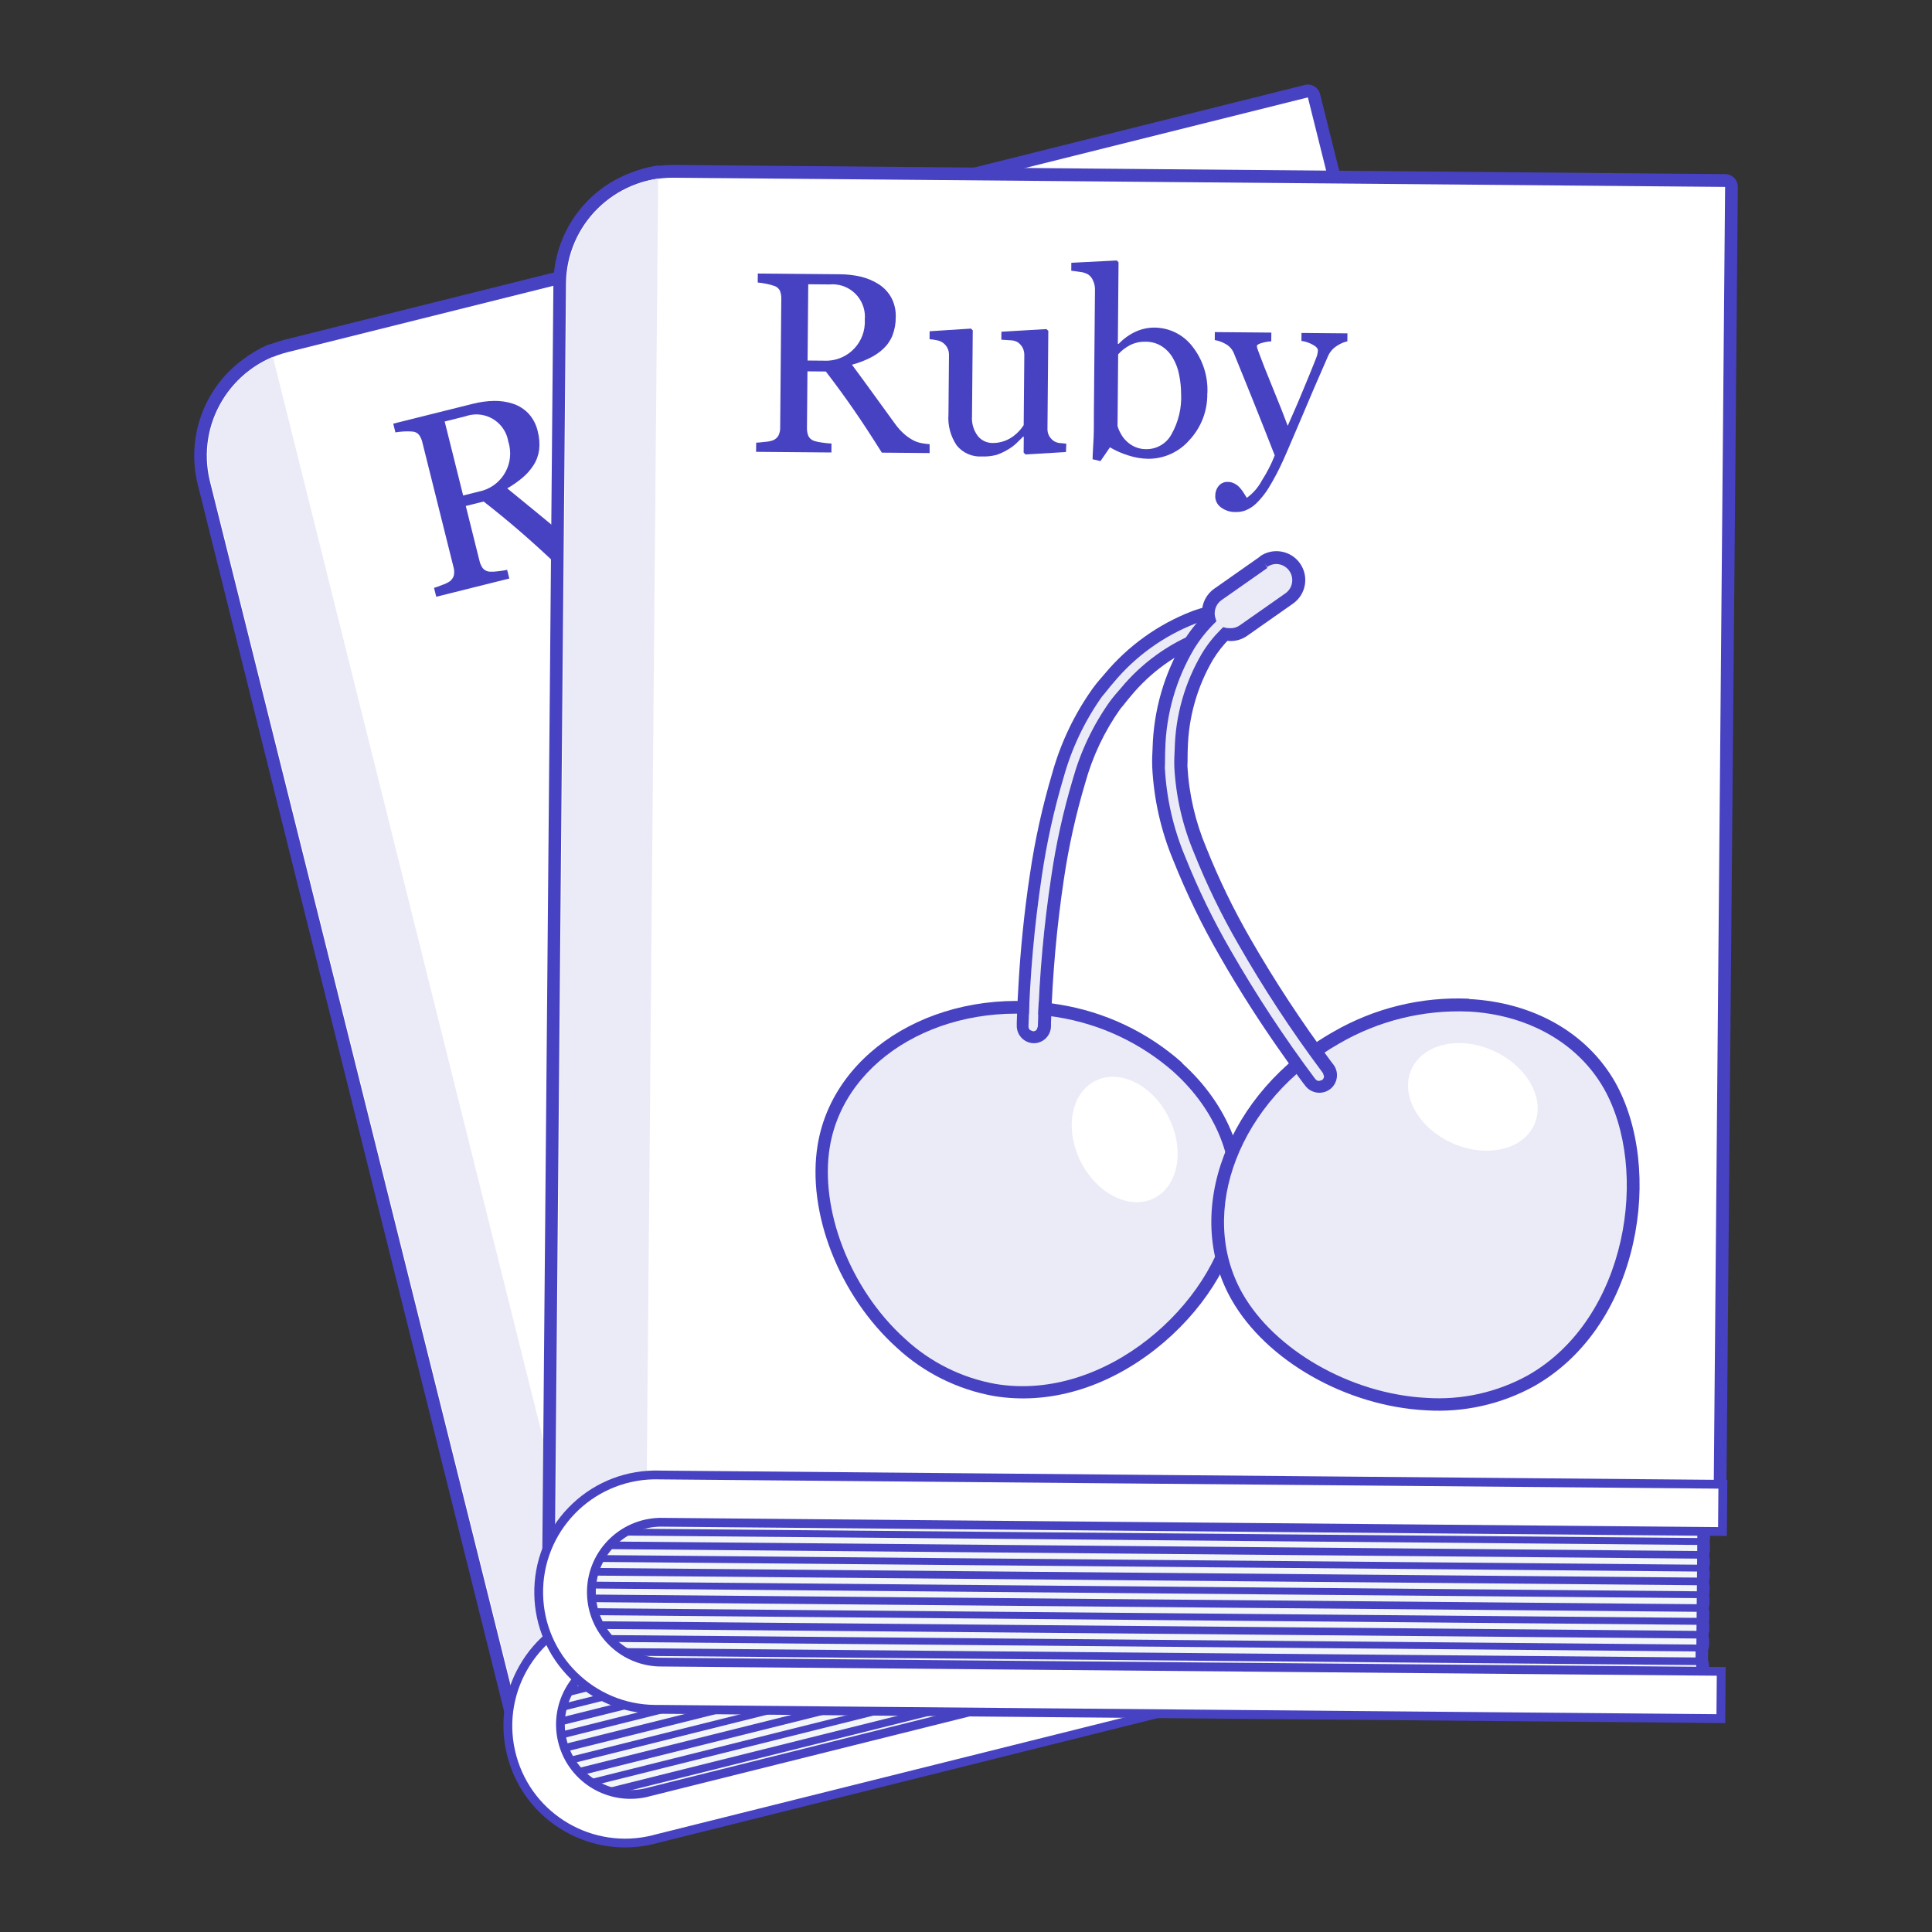 <?xml version="1.0" encoding="UTF-8"?>
<svg id="_レイヤー_1" data-name="レイヤー_1" xmlns="http://www.w3.org/2000/svg" viewBox="0 0 660 660">
  <rect x="0" y="0" width="660" height="660" fill="#333333" stroke="none"/>
  <defs>
    <style>
      .cls-1 {
        fill: #4742c2;
      }

      .cls-2 {
        fill: #576672;
      }

      .cls-3 {
        fill: #f3f6f8;
      }

      .cls-4 {
        fill: #fff;
      }

      .cls-5 {
        fill: #ebebf7;
      }
    </style>
  </defs>
  <g>
    <path class="cls-1" d="M225.37,628.56c-21.25,5.25-42.85-7.21-48.96-28.23-.29-.4-.5-.85-.61-1.33L67.54,165.45c-3.82-15.46,1.71-31.73,14.15-41.66l.51-.41,1-.73c2.57-1.94,5.35-3.57,8.29-4.87l.66-.16.58-.14c1.43-.55,2.9-1.02,4.39-1.4L445.73,29.02c2.32-.58,4.66.83,5.24,3.15l110.41,442.16c.58,2.32-.83,4.66-3.15,5.24l-1.11.28.4,1.61c.1.38.14.78.13,1.17.2.34.35.71.44,1.1l.5,2.01c-.05.93.18,1.85.66,2.64l.5,2.01c-.03.79.17,1.58.57,2.27l.51,2.03c-.04.88.18,1.75.63,2.51l.5,2.01c.1.38.14.78.13,1.17.2.34.35.71.44,1.1l.51,2.03c-.04.88.18,1.75.63,2.51l.51,2.03c.1.38.14.78.13,1.17.2.34.35.71.44,1.1l.5,2.01c-.05.93.18,1.85.66,2.64l.45,1.82c.14.54.17,1.11.08,1.66l.17.69.51,2.03.21.84c.35.47.61,1.01.76,1.58l.34,1.37,1.11-.28c2.31-.58,4.65.82,5.24,3.12l2.14,8.58c.58,2.32-.83,4.66-3.15,5.24l-348.38,86.97Z"/>
    <rect class="cls-3" x="174.19" y="522.35" width="383.47" height="2.07" transform="translate(-115.9 104.24) rotate(-14.02)"/>
    <rect class="cls-3" x="175.32" y="526.89" width="383.47" height="2.07" transform="translate(-116.97 104.65) rotate(-14.02)"/>
    <rect class="cls-3" x="176.39" y="531.19" width="383.47" height="2.07" transform="translate(-117.98 105.04) rotate(-14.02)"/>
    <rect class="cls-3" x="177.53" y="535.73" width="383.47" height="2.07" transform="translate(-119.04 105.45) rotate(-14.02)"/>
    <rect class="cls-3" x="178.59" y="540" width="383.47" height="2.07" transform="translate(-120.05 105.84) rotate(-14.02)"/>
    <rect class="cls-3" x="179.73" y="544.54" width="383.47" height="2.07" transform="translate(-121.11 106.25) rotate(-14.02)"/>
    <rect class="cls-3" x="180.79" y="548.82" width="383.47" height="2.07" transform="translate(-122.11 106.63) rotate(-14.02)"/>
    <rect class="cls-3" x="181.93" y="553.36" width="383.47" height="2.07" transform="translate(-123.18 107.04) rotate(-14.02)"/>
    <rect class="cls-3" x="183" y="557.66" width="383.47" height="2.07" transform="translate(-124.19 107.43) rotate(-14.02)"/>
    <rect class="cls-3" x="184.14" y="562.2" width="383.47" height="2.07" transform="translate(-125.26 107.84) rotate(-14.02)"/>
    <rect class="cls-3" x="187.27" y="566.25" width="381.13" height="2.07" transform="translate(-126.18 108.44) rotate(-14.02)"/>
    <rect class="cls-3" x="201.23" y="573.61" width="369.19" height="2.07" transform="translate(-127.73 110.59) rotate(-14.02)"/>
    <rect class="cls-3" x="193.01" y="570.19" width="376.72" height="2.07" transform="translate(-127.03 109.41) rotate(-14.02)"/>
    <path class="cls-4" d="M98.18,120.32c-19.45,4.92-31.27,24.62-26.47,44.09l108.26,433.55,8.58-2.14c-3.68-14.75,5.28-29.7,20.03-33.4l348.61-87.05L446.79,33.27,98.18,120.32Z"/>
    <path class="cls-2" d="M188.78,595.76c3.78,14.69,18.66,23.62,33.4,20.03l347.35-86.74,2.14,8.58-347.35,86.74c-19.48,4.8-39.17-7.02-44.09-26.47l8.55-2.14Z"/>
    <path class="cls-5" d="M71.97,164.34l108.26,433.55,8.55-2.14c-3.07-12.71,3.12-25.85,14.88-31.58L93.22,121.89c-16.55,7.01-25.55,25-21.25,42.45Z"/>
    <path class="cls-4" d="M223.27,628.41c-21.22,5.3-42.44-7.05-48.3-28.11-2.87-10.3-1.54-21.11,3.72-30.42,5.27-9.31,13.85-16.02,24.16-18.89.34-.09.69-.19,1.03-.27s.69-.17,1.04-.24l352.24-87.96,3.91,15.66-352.28,87.97c-6.1,1.74-11.2,5.78-14.31,11.36-3.11,5.58-3.86,12.03-2.11,18.17,3.44,12.07,15.76,19.46,28.04,16.81l352.23-87.96,3.91,15.66-352.28,87.97c-.31.09-.66.18-1.01.27Z"/>
    <path class="cls-1" d="M204.25,552.16c.33-.08.66-.16,1-.24l350.82-87.6,3.18,12.75-350.82,87.6c-13.51,3.85-21.34,17.9-17.5,31.4,3.67,12.87,16.7,20.69,29.8,17.87l350.82-87.6,3.18,12.75-350.82,87.6c-.34.09-.67.18-1.01.27-20.21,5.05-40.88-6.89-46.49-27.06-5.7-20.51,6.31-41.76,26.84-47.47.33-.09.66-.18.99-.26M203.52,549.25c-.36.09-.71.18-1.07.28-10.7,2.98-19.6,9.94-25.07,19.6-5.47,9.66-6.84,20.87-3.86,31.56,2.92,10.5,9.72,19.3,19.15,24.78,9.41,5.46,20.4,7.02,30.95,4.39.35-.09.7-.18,1.05-.28l350.79-87.59,2.91-.73-.73-2.91-3.18-12.75-.73-2.91-2.91.73-350.77,87.59c-11.5,2.45-23.02-4.47-26.24-15.77-1.64-5.75-.94-11.8,1.98-17.03,2.91-5.22,7.67-8.99,13.41-10.64l350.77-87.59,2.91-.73-.73-2.91-3.18-12.75-.73-2.91-2.91.73-350.79,87.59c-.35.08-.69.16-1.04.24Z"/>
    <path class="cls-5" d="M273.16,486.4c-22.95-11.96-40.35-36.19-42.39-58.68-1.41-15.67,4.73-31.05,17.26-43.28,13.22-12.51,30.35-20.07,48.5-21.42,15.39-1.53,30.9,1.39,44.68,8.41,18.4,9.59,29.9,25.5,31.48,43.69,1.46,15.92-4.71,34.67-16.42,50.09-12.82,16.86-29.9,27.06-48.1,28.66-12.15.91-24.3-1.68-35.02-7.47Z"/>
    <path class="cls-1" d="M340.29,373.22c17.01,8.87,28.71,24.06,30.39,41.94,2.74,31.07-24.58,73.08-62.62,76.46-11.74.9-23.5-1.6-33.86-7.2-22.62-11.79-39.35-35.67-41.26-57-2.76-31.05,25.83-58.97,63.85-62.36,14.98-1.48,30.08,1.36,43.51,8.17M342.26,369.43h0c-14.12-7.23-30.01-10.26-45.79-8.72-40.33,3.58-70.7,33.64-67.73,67.01,2.06,23.26,19.97,48.08,43.54,60.37,11.09,5.97,23.66,8.63,36.22,7.67,18.82-1.68,36.44-12.16,49.6-29.51,12.01-15.83,18.3-35.1,16.85-51.56-1.78-18.69-13.67-35.22-32.74-45.16l.05-.1Z"/>
    <path class="cls-4" d="M342.49,388.65c8.14,9.33,9.1,21.84,2.1,27.95-7,6.11-19.26,3.51-27.43-5.81s-9.08-21.83-2.08-27.93,19.31-3.6,27.4,5.8Z"/>
    <path class="cls-5" d="M286.97,249.58c-.9,1.78-1.66,3.71-2.62,5.61-3.64,9.59-5.6,19.75-5.77,30.03-.41,11.54,0,23.1,1.25,34.59,1.79,17.08,4.62,34.04,8.46,50.78h0c.11.46.42.85.85,1.06l1.1.14c.45-.12.83-.41,1.05-.82l.11-1.12s-.06-.36-.22-1.05c-3.71-16.32-6.43-32.84-8.16-49.48-1.24-11.33-1.65-22.74-1.24-34.13v.45s0-.45,0-.45c.18-9.88,2.05-19.65,5.53-28.88.78-1.96,1.67-3.74,2.54-5.46,4.75-10.16,12.01-18.93,21.1-25.45.87-.61,1.77-1.17,2.68-1.7l-.79-3.03c-1.3.72-2.57,1.49-3.79,2.34-9.49,6.83-17.09,15.97-22.09,26.57Z"/>
    <polyline class="cls-1" points="281.77 285.64 281.78 285.19 281.77 285.64"/>
    <path class="cls-1" d="M313.63,223.69c-.91.54-1.81,1.1-2.68,1.7-9.09,6.52-16.35,15.29-21.1,25.45-.87,1.73-1.77,3.51-2.54,5.46-3.48,9.23-5.35,19-5.53,28.88-.41,11.39,0,22.8,1.24,34.13,1.73,16.64,4.46,33.16,8.16,49.48.16.69.22,1.05.22,1.05l-.11,1.12c-.22.41-.6.71-1.05.82l-1.1-.14c-.42-.21-.73-.6-.85-1.07h0c-3.84-16.74-6.66-33.7-8.46-50.78-1.25-11.49-1.67-23.05-1.25-34.59.18-10.27,2.13-20.43,5.77-30.03.96-1.9,1.72-3.83,2.62-5.61,5-10.6,12.6-19.75,22.09-26.57,1.22-.85,2.49-1.62,3.79-2.34l-1.14-4.38c-1.69.9-3.33,1.9-4.92,2.99-10.08,7.23-18.16,16.91-23.48,28.15-.93,1.85-1.9,3.77-2.71,5.86-3.85,10.06-5.93,20.72-6.13,31.51-.42,11.75,0,23.53,1.26,35.23,1.41,13.8,3.55,26.64,5.37,35.97.89,4.68,1.72,8.52,2.3,11.2l.69,3.1.21.83.05.21c.79,3.15,3.94,5.08,7.08,4.34,3.13-.76,5.05-3.93,4.29-7.08l-.25-1c-3.67-16.1-6.37-32.41-8.09-48.84-1.18-11.12-1.58-22.32-1.18-33.49.15-9.41,1.92-18.73,5.23-27.52.9-1.78,1.59-3.57,2.42-5.22,4.43-9.47,11.19-17.65,19.64-23.75.41-.28.84-.55,1.26-.82l-1.12-4.27Z"/>
    <path class="cls-5" d="M452.19,461.56c-26.03,5.3-55.56-2.76-71.72-19.36-11.25-11.58-16.3-27.81-14.23-45.66,2.45-18.52,11.21-35.62,24.81-48.43,11.28-11.17,25.53-18.87,41.05-22.18,20.86-4.25,40.31.99,53.33,14.47,11.45,11.74,18.66,30.68,19.3,50.53.68,21.73-6.34,40.89-19.81,53.94-9.09,8.58-20.46,14.37-32.74,16.69Z"/>
    <path class="cls-1" d="M432.52,327.96c19.3-3.93,38.43.62,51.33,13.78,22.27,22.99,27.65,74.14-.48,101.43-8.78,8.31-19.76,13.92-31.64,16.16-25.65,5.22-54.43-2.99-69.74-18.76-22.27-22.96-17.53-63.7,10.57-90.99,10.99-10.86,24.85-18.36,39.96-21.62M431.64,323.66h0c-15.92,3.36-30.55,11.23-42.14,22.66-29.83,28.93-34.6,72.52-10.66,97.2,16.68,17.21,47,25.41,73.73,19.97,12.7-2.42,24.44-8.42,33.83-17.3,13.91-13.5,21.18-33.25,20.46-55.59-.66-20.38-8.11-39.81-19.91-51.99-13.5-13.75-33.67-19.23-55.29-14.83l-.02-.11Z"/>
    <path class="cls-5" d="M326.35,196.7l-12.42,14.61c-2.09,2.49-2.38,6.02-.74,8.82-1.94,3.31-3.48,6.83-4.59,10.5-3.02,9.62-4.6,23.99.51,42.88,3.22,10.3,8.21,19.95,14.76,28.52,7.05,9.61,14.79,18.7,23.16,27.2,12.38,12.66,25.53,24.56,39.37,35.61,1.67,1.31,4.09,1.01,5.4-.66,1.31-1.67,1.01-4.09-.66-5.4l-.87-.67c-13.25-10.64-25.86-22.07-37.74-34.23-8.11-8.24-15.61-17.06-22.43-26.39-5.99-7.83-10.59-16.63-13.58-26.03-4.74-17.58-3.19-30.31-.63-38.6.92-3.12,2.2-6.13,3.8-8.97,2.21-.02,4.31-.99,5.76-2.67l12.42-14.61c2.75-3.23,2.36-8.07-.87-10.82-3.23-2.75-8.07-2.36-10.82.87l.15.03Z"/>
    <path class="cls-1" d="M326.35,196.7l-1.67-1.41-12.42,14.61c-2.74,3.22-3.12,7.82-.96,11.45l1.91-1.12-1.89-1.11c-2.02,3.46-3.63,7.14-4.8,10.97-3.53,12.26-3.88,25.21-1.03,37.65.42,2.08.86,4.24,1.54,6.44,3.29,10.54,8.38,20.43,15.07,29.22,7.13,9.7,14.94,18.88,23.38,27.47,9.9,10.17,19.77,19.11,27.16,25.43,3.69,3.19,6.8,5.74,8.96,7.52l2.53,2.05.7.53.17.13c2.63,2.02,6.4,1.56,8.46-1.05,2.04-2.62,1.57-6.39-1.04-8.43l-.84-.65c-13.18-10.58-25.71-21.94-37.52-34.01-8.02-8.17-15.44-16.9-22.21-26.13-5.86-7.65-10.35-16.26-13.26-25.45-.41-2-.99-3.88-1.37-5.75-2.45-10.44-2.2-21.33.73-31.65.9-2.93,2.14-5.74,3.7-8.38l-1.89-1.11.05,2.19c.64-.02,1.27-.09,1.9-.22,2.14-.43,4.06-1.57,5.48-3.23l12.42-14.61c3.52-4.15,3.02-10.36-1.13-13.89-4.15-3.52-10.36-3.02-13.89,1.13l1.67,1.41,1.67,1.43c.78-.94,1.87-1.58,3.07-1.81,3-.56,5.88,1.42,6.43,4.41.3,1.6-.12,3.25-1.15,4.5l-12.43,14.58c-.78.91-1.84,1.54-3.02,1.77l-1.08.22h-1.21s-.63,1.05-.63,1.05c-1.76,2.97-3.16,6.15-4.15,9.46-3.17,11.06-3.46,22.75-.83,33.95.4,1.95.8,3.95,1.42,6.02,3.06,9.64,7.76,18.68,13.89,26.73l.27.37-.27-.37c6.9,9.4,14.48,18.29,22.67,26.6,11.96,12.25,24.64,23.76,37.99,34.48.57.45.85.7.85.7l.62.97c.08.47-.03.95-.32,1.33l-.98.59c-.48.1-.97-.01-1.36-.31l-1.34,1.74,1.41-1.67c-13.75-11-26.82-22.82-39.13-35.4-8.3-8.42-15.97-17.43-22.97-26.96-6.38-8.36-11.26-17.77-14.42-27.8-.44-2.14-1.05-4.18-1.46-6.18-2.71-11.71-2.4-23.92.91-35.48l.22-.69-.22.69c1.06-3.5,2.53-6.86,4.38-10.01l.67-1.12-.65-1.11c-.32-.52-.54-1.1-.66-1.7-.33-1.64.1-3.34,1.17-4.63l12.43-14.58-1.72-1.79Z"/>
    <path class="cls-4" d="M444.24,338.82c12.52,2.18,21.37,11.52,19.74,20.92-1.63,9.4-13.08,15.25-25.62,13.1s-21.35-11.53-19.71-20.92c1.63-9.4,13.06-15.35,25.59-13.09Z"/>
    <path class="cls-1" d="M206.51,189.42l-15.83,3.95c-4.89-4.63-9.27-8.6-13.12-11.92-3.83-3.31-7.95-6.7-12.34-10.12l-6.1,1.52,4.67,18.71c.2.91.58,1.76,1.11,2.53.59.71,1.45,1.15,2.37,1.2.93.05,1.85,0,2.77-.13,1.08-.1,2.15-.27,3.21-.49l.74,2.96-24.96,6.23-.76-3.03c.69-.17,1.6-.54,2.83-1.02.88-.28,1.73-.68,2.51-1.19.69-.5,1.2-1.22,1.43-2.04.19-.92.16-1.87-.1-2.78l-10.64-42.62c-.2-.91-.56-1.76-1.08-2.53-.57-.75-1.44-1.2-2.38-1.23-.94-.07-1.87-.08-2.81-.03-.99.05-1.97.15-2.95.32l-.74-2.98,27.21-6.79c2.37-.6,4.79-.94,7.24-.99,2.23-.03,4.44.3,6.56,1,1.98.67,3.76,1.81,5.2,3.33,1.57,1.71,2.65,3.81,3.15,6.08.55,2.05.71,4.19.48,6.3-.25,1.89-.91,3.71-1.95,5.31-1.02,1.58-2.27,3-3.72,4.21-1.63,1.38-3.38,2.6-5.23,3.66,3.87,3.13,7.09,5.77,9.69,7.92,2.59,2.16,5.76,4.77,9.5,7.83,1.32,1.13,2.77,2.08,4.33,2.84,1.09.52,2.24.92,3.41,1.19.94.19,1.9.25,2.85.19.91-.06,1.82-.17,2.72-.34l.76,2.95ZM173.65,150.89c-.97-6.04-6.64-10.15-12.68-9.18-.68.11-1.34.28-1.99.51l-7.07,1.77,6.31,25.28,5.44-1.36c7.17-1.45,11.81-8.44,10.36-15.61-.1-.48-.22-.95-.37-1.41Z"/>
    <path class="cls-1" d="M251.5,177.4l-13.15,4.26-.78-.45-1.32-5.28-.24.06c-.51.88-1.06,1.81-1.68,2.8-.67,1.04-1.46,1.99-2.34,2.86-.97.98-2.04,1.86-3.19,2.62-1.5.84-3.11,1.45-4.79,1.81-3.12,1-6.53.44-9.18-1.49-2.85-2.49-4.76-5.88-5.43-9.61l-4.88-19.55c-.19-.88-.6-1.69-1.21-2.36-1.06-1.15-2.6-1.73-4.15-1.57-.82.03-1.64.12-2.45.28l-.66-2.64,13.44-4.42.75.43,7.12,28.5c.45,2.39,1.74,4.53,3.64,6.04,1.54,1.12,3.49,1.5,5.34,1.05,1.4-.32,2.73-.91,3.91-1.73.97-.67,1.83-1.48,2.57-2.41.59-.73,1.09-1.51,1.52-2.34.36-.68.65-1.39.87-2.12l-5.8-23.22c-.21-.84-.61-1.63-1.19-2.28-.58-.61-1.3-1.08-2.08-1.39-.77-.22-1.59-.23-2.37-.05l-3.27.62-.66-2.64,14.66-4.73.78.42,8.1,32.43c.19.84.6,1.62,1.18,2.26.58.59,1.29,1.03,2.06,1.31.63.18,1.29.23,1.95.16.69-.17,1.49-.2,2.32-.38l.61,2.76Z"/>
    <path class="cls-1" d="M293.24,145.93c1.59,5.7.89,11.8-1.95,17-2.4,4.79-6.75,8.31-11.94,9.65-2.26.55-4.59.76-6.91.61-2.3-.1-4.57-.47-6.78-1.11l-1.94,5.36-2.78.08c-.51-2.06-.92-4.59-1.56-7.49-.64-2.9-1.42-5.67-2.09-8.36l-10.13-40.58c-.25-.98-.72-1.89-1.36-2.66-.53-.75-1.28-1.32-2.14-1.62-.93-.26-1.9-.31-2.84-.16-1.29.13-2.29.26-3.07.38l-.66-2.64,14.84-4.66.73.46,6.75,27.02.29-.07c1.16-2.13,2.73-4.01,4.62-5.53,1.66-1.34,3.59-2.32,5.65-2.87,4.9-1.29,10.13-.24,14.16,2.83,4.69,3.52,7.94,8.63,9.14,14.37ZM284.63,148.38c-.54-2.11-1.29-4.16-2.25-6.11-.86-1.87-2.04-3.58-3.47-5.05-1.3-1.35-2.9-2.38-4.67-2.98-1.9-.63-3.94-.67-5.86-.13-1.78.4-3.43,1.24-4.8,2.43-1.29,1.16-2.36,2.54-3.16,4.07l5.93,23.75c.43.76.95,1.45,1.56,2.08.75.86,1.64,1.59,2.64,2.14,1.02.59,2.14.99,3.3,1.19,1.36.23,2.74.15,4.06-.23,3.42-.87,6.08-3.54,6.95-6.95,1.27-4.66,1.2-9.59-.21-14.22Z"/>
    <path class="cls-1" d="M304.67,179.15c-.36-1.22-.26-2.54.29-3.69.5-1.01,1.43-1.75,2.53-2,.79-.23,1.62-.25,2.42-.07.72.16,1.41.44,2.03.84.62.41,1.2.86,1.74,1.36.65.59,1.17,1.11,1.58,1.48,1.7-2.05,2.9-4.47,3.5-7.07,1.01-3.04,1.71-6.17,2.09-9.35-4.28-5.91-8.12-11.2-11.55-15.84-3.43-4.64-6.99-9.47-10.7-14.43-.84-1.13-2.03-1.95-3.38-2.32-1.32-.39-2.71-.53-4.08-.41l-.66-2.64,18.74-4.68.72,2.9c-1,.32-1.97.74-2.88,1.28-1.08.61-1.57,1.12-1.46,1.54.09.27.22.53.39.77.23.36.46.73.75,1.1,1.71,2.49,4.29,6.05,7.77,10.68,3.47,4.63,6.18,8.34,8.11,11.15.5-3.29,1.13-6.7,1.61-10.18.48-3.48,1.12-7.63,1.71-12.37.05-.57.16-1.39.3-2.4.12-.84.1-1.7-.07-2.53-.18-.71-.98-1.21-2.4-1.53-1.27-.31-2.58-.39-3.87-.24l-.66-2.64,15.23-3.8.66,2.64c-1.1.57-2.09,1.33-2.92,2.24-1.16,1.15-1.92,2.64-2.19,4.25-1.38,8.47-2.57,16.18-3.56,23.12-1.07,6.94-1.78,12.05-2.37,15.34-.59,3.47-1.4,6.91-2.42,10.28-.67,2.14-1.58,4.2-2.73,6.12-.75,1.24-1.73,2.32-2.87,3.21-.93.67-1.98,1.15-3.09,1.42-1.8.56-3.74.47-5.48-.26-1.41-.56-2.45-1.78-2.8-3.25Z"/>
  </g>
  <g>
    <path class="cls-1" d="M225.72,584.62c-21.89-.25-39.68-17.72-40.32-39.6-.18-.46-.27-.95-.26-1.44l3.91-446.85c.18-15.92,9.61-30.28,24.15-36.78l.6-.27,1.15-.45c2.97-1.23,6.07-2.12,9.24-2.64h.68s.6.01.6.01c1.53-.17,3.06-.26,4.6-.26l359.3,3.14c2.39.02,4.31,1.97,4.29,4.36l-3.98,455.72c-.02,2.39-1.97,4.31-4.36,4.29h-1.14s-.01,1.65-.01,1.65c0,.4-.06.79-.17,1.17.11.38.16.78.15,1.17l-.02,2.07c-.28.88-.29,1.83-.02,2.72l-.02,2.07c-.22.76-.23,1.57-.02,2.34l-.02,2.09c-.26.84-.27,1.74-.02,2.58l-.02,2.07c0,.4-.06.79-.17,1.17.1.38.16.78.15,1.17l-.02,2.09c-.26.84-.27,1.74-.02,2.58l-.02,2.09c0,.4-.06.79-.17,1.17.11.38.16.78.15,1.17l-.02,2.07c-.28.88-.29,1.83-.02,2.72l-.02,1.88c0,.56-.12,1.12-.34,1.63v.71s-.02,2.09-.02,2.09v.87c.21.55.33,1.13.33,1.72v1.41s1.13,0,1.13,0c2.38.02,4.29,1.96,4.29,4.33l-.08,8.84c-.02,2.39-1.97,4.31-4.36,4.29l-359.06-3.17Z"/>
    <rect class="cls-3" x="387.12" y="326.3" width="2.07" height="383.47" transform="translate(-133.26 901.65) rotate(-89.5)"/>
    <rect class="cls-3" x="387.08" y="330.98" width="2.07" height="383.47" transform="translate(-137.98 906.24) rotate(-89.5)"/>
    <rect class="cls-3" x="387.04" y="335.42" width="2.07" height="383.47" transform="translate(-142.45 910.6) rotate(-89.5)"/>
    <rect class="cls-3" x="387" y="340.09" width="2.07" height="383.47" transform="translate(-147.17 915.19) rotate(-89.5)"/>
    <rect class="cls-3" x="386.96" y="344.5" width="2.07" height="383.47" transform="translate(-151.61 919.52) rotate(-89.5)"/>
    <rect class="cls-3" x="386.92" y="349.18" width="2.07" height="383.47" transform="translate(-156.33 924.12) rotate(-89.5)"/>
    <rect class="cls-3" x="386.88" y="353.58" width="2.07" height="383.47" transform="translate(-160.78 928.45) rotate(-89.5)"/>
    <rect class="cls-3" x="386.84" y="358.26" width="2.07" height="383.47" transform="translate(-165.49 933.04) rotate(-89.5)"/>
    <rect class="cls-3" x="386.8" y="362.69" width="2.07" height="383.47" transform="translate(-169.97 937.4) rotate(-89.5)"/>
    <rect class="cls-3" x="386.76" y="367.37" width="2.07" height="383.47" transform="translate(-174.68 942) rotate(-89.5)"/>
    <rect class="cls-3" x="387.64" y="372.96" width="2.07" height="381.13" transform="translate(-178.22 947.26) rotate(-89.5)"/>
    <rect class="cls-3" x="393.53" y="388.06" width="2.07" height="369.19" transform="translate(-181.52 962.2) rotate(-89.5)"/>
    <rect class="cls-3" x="390.08" y="379.86" width="2.07" height="376.72" transform="translate(-180.51 954.35) rotate(-89.5)"/>
    <path class="cls-4" d="M230.03,60.71c-20.06-.12-36.45,15.99-36.68,36.04l-3.91,446.85,8.84.08c.13-15.21,12.56-27.43,27.76-27.31l359.3,3.14,3.98-455.66-359.3-3.14Z"/>
    <path class="cls-2" d="M198.52,543.69c-.03,15.17,12.14,27.54,27.31,27.76l358,3.13-.08,8.84-358-3.13c-20.06-.24-36.16-16.62-36.04-36.68l8.81.08Z"/>
    <path class="cls-5" d="M193.62,96.76l-3.91,446.85,8.81.08c.21-13.08,9.5-24.25,22.32-26.84l3.99-455.85c-17.78,2.64-31,17.8-31.21,35.77Z"/>
    <path class="cls-4" d="M223.72,583.94c-21.88-.19-39.32-17.46-39.71-39.32-.19-10.69,3.8-20.82,11.23-28.52,7.43-7.7,17.42-12.04,28.13-12.23.35,0,.71,0,1.06,0s.71.01,1.07.02l363.04,3.17-.14,16.14-363.08-3.17c-6.34.15-12.29,2.78-16.7,7.4-4.41,4.62-6.75,10.68-6.6,17.06.3,12.55,10.38,22.79,22.93,23.31l363.03,3.17-.14,16.14-363.08-3.17c-.32,0-.68,0-1.04,0Z"/>
    <path class="cls-1" d="M224.43,505.36c.34,0,.68.01,1.02.02l361.58,3.16-.11,13.14-361.58-3.16c-14.04.34-25.15,11.98-24.81,26,.32,13.38,10.98,24.22,24.37,24.77l361.58,3.16-.11,13.14-361.58-3.16c-.35,0-.7,0-1.04,0-20.83-.18-37.85-16.92-38.22-37.85-.38-21.28,16.58-38.84,37.89-39.22.34,0,.68,0,1.02,0M224.46,502.36c-.37,0-.74,0-1.1,0-11.1.2-21.47,4.7-29.18,12.69-7.71,7.98-11.85,18.49-11.65,29.59.19,10.9,4.57,21.12,12.33,28.79,7.74,7.65,17.99,11.92,28.87,12.01.36,0,.72,0,1.08,0l361.54,3.16,3,.03.03-3,.11-13.14.03-3-3-.03-361.53-3.16c-11.75-.51-21.17-10.1-21.45-21.85-.14-5.98,2.05-11.66,6.19-15.99,4.12-4.32,9.68-6.78,15.65-6.94l361.53,3.16,3,.03.03-3,.11-13.14.03-3-3-.03-361.54-3.16c-.35-.01-.71-.02-1.06-.02Z"/>
    <path class="cls-5" d="M307.63,458.98c-19.22-17.34-29.99-45.15-26.32-67.43,2.57-15.53,12.37-28.87,27.56-37.57,15.94-8.79,34.42-11.82,52.32-8.57,15.28,2.38,29.57,9.09,41.14,19.35,15.4,13.9,22.55,32.18,19.52,50.18-2.58,15.77-13.25,32.38-28.45,44.37-16.64,13.11-35.73,18.7-53.75,15.68-11.99-2.16-23.1-7.72-32.03-16.01Z"/>
    <path class="cls-1" d="M400.99,366.25c14.25,12.85,21.76,30.49,18.9,48.22-5.14,30.77-42.12,64.58-79.79,58.31-11.59-2.08-22.34-7.44-30.97-15.46-18.94-17.08-29.15-44.4-25.65-65.53,5.12-30.75,39.79-50.61,77.45-44.36,14.88,2.33,28.78,8.86,40.07,18.81M403.85,363.07h0c-11.85-10.54-26.48-17.45-42.14-19.93-39.94-6.64-76.87,14.84-82.37,47.89-3.84,23.03,7.27,51.55,27.01,69.36,9.24,8.56,20.74,14.28,33.14,16.51,18.64,3.09,38.32-2.64,55.42-16.13,15.6-12.31,26.52-29.39,29.24-45.69,2.97-18.53-4.4-37.53-20.37-51.93l.07-.08Z"/>
    <path class="cls-4" d="M399.25,381.73c5.54,11.08,3.34,23.42-4.98,27.58-8.31,4.16-19.52-1.43-25.09-12.51-5.57-11.07-3.32-23.41,5-27.56,8.31-4.16,19.59,1.35,25.07,12.49Z"/>
    <path class="cls-5" d="M380.38,233.18c-1.31,1.5-2.54,3.18-3.94,4.77-5.93,8.37-10.37,17.72-13.12,27.62-3.29,11.07-5.79,22.36-7.46,33.8-2.55,16.99-4.06,34.11-4.55,51.28h0c0,.48.19.93.55,1.25l1.03.41c.46,0,.91-.19,1.22-.53l.39-1.06s.03-.37.05-1.07c.5-16.72,2.01-33.4,4.5-49.94,1.65-11.28,4.1-22.43,7.35-33.35l-.13.43.13-.43c2.65-9.52,6.91-18.51,12.59-26.57,1.24-1.7,2.55-3.2,3.83-4.65,7.14-8.65,16.37-15.31,26.81-19.35.99-.37,2.01-.69,3.02-.98v-3.13c-1.44.37-2.87.8-4.26,1.32-10.9,4.23-20.55,11.18-28.04,20.19Z"/>
    <polyline class="cls-1" points="366.3 266.79 366.42 266.36 366.3 266.79"/>
    <path class="cls-1" d="M412.68,214.81c-1.02.29-2.03.61-3.02.98-10.43,4.04-19.66,10.7-26.81,19.35-1.28,1.46-2.59,2.95-3.83,4.65-5.69,8.06-9.95,17.05-12.59,26.57-3.25,10.92-5.71,22.07-7.35,33.35-2.5,16.54-4,33.22-4.5,49.94-.01.71-.05,1.07-.05,1.07l-.39,1.06c-.32.34-.76.54-1.22.53l-1.03-.41c-.36-.31-.56-.77-.55-1.25h0c.48-17.17,2-34.3,4.55-51.28,1.67-11.43,4.16-22.73,7.46-33.8,2.75-9.9,7.19-19.25,13.12-27.62,1.4-1.6,2.63-3.28,3.94-4.77,7.5-9.01,17.15-15.96,28.04-20.19,1.4-.51,2.82-.94,4.25-1.32v-4.53c-1.87.45-3.71,1-5.52,1.67-11.57,4.47-21.82,11.82-29.79,21.37-1.37,1.56-2.78,3.17-4.1,4.99-6.25,8.77-10.93,18.57-13.83,28.96-3.35,11.27-5.9,22.78-7.61,34.42-2.09,13.71-3.25,26.68-3.82,36.17-.31,4.76-.47,8.68-.58,11.42l-.11,3.18v.86s0,.21,0,.21c-.03,3.24,2.54,5.91,5.76,5.98,3.22.05,5.87-2.54,5.93-5.78v-1.03c.5-16.51,1.97-32.97,4.42-49.31,1.64-11.07,4.07-22,7.26-32.71,2.5-9.08,6.55-17.65,11.97-25.33,1.31-1.5,2.43-3.06,3.65-4.45,6.66-8.06,15.25-14.28,24.97-18.07.47-.17.95-.32,1.43-.47v-4.41Z"/>
    <path class="cls-5" d="M487.16,479.82c-26.52-1.39-53.1-16.6-64.58-36.73-7.99-14.04-8.81-31.01-2.32-47.76,7.02-17.31,19.79-31.67,36.16-40.66,13.72-7.99,29.44-11.87,45.3-11.18,21.26,1.12,38.78,11.07,48,27.38,8.14,14.24,10.37,34.38,6.01,53.76-4.79,21.21-16.39,38-32.7,47.25-10.95,6.03-23.41,8.78-35.88,7.95Z"/>
    <path class="cls-1" d="M501.62,345.55c19.67,1.03,37.05,10.23,46.24,26.21,15.8,27.84,8.18,78.7-25.9,98.07-10.58,5.84-22.62,8.52-34.68,7.71-26.14-1.37-51.94-16.54-62.81-35.64-15.8-27.81-1-66.06,33.05-85.43,13.36-7.76,28.66-11.55,44.1-10.91M501.85,341.17h0c-16.26-.74-32.39,3.21-46.47,11.37-36.13,20.53-51.68,61.53-34.69,91.42,11.83,20.84,39.13,36.39,66.37,37.82,12.9.84,25.77-2.03,37.08-8.27,16.85-9.58,28.84-26.88,33.74-48.69,4.47-19.9,2.13-40.57-6.23-55.32-9.62-16.69-27.77-27.06-49.81-28.22v-.11Z"/>
    <path class="cls-5" d="M431.76,191.87l-15.69,11.02c-2.65,1.88-3.82,5.23-2.92,8.35-2.71,2.71-5.08,5.74-7.07,9.02-5.34,8.56-10.47,22.07-10.25,41.64.53,10.77,2.95,21.37,7.14,31.31,4.42,11.08,9.63,21.82,15.6,32.14,8.81,15.36,18.56,30.17,29.18,44.34,1.29,1.68,3.7,2,5.39.71,1.68-1.29,2-3.7.71-5.39l-.67-.86c-10.16-13.62-19.5-27.85-27.95-42.59-5.78-10.01-10.83-20.43-15.1-31.17-3.84-9.08-6.08-18.76-6.62-28.6-.18-18.21,4.51-30.14,9.07-37.53,1.68-2.79,3.67-5.38,5.93-7.73,2.15.53,4.42.12,6.25-1.14l15.69-11.02c3.47-2.43,4.31-7.22,1.87-10.69-2.43-3.47-7.22-4.31-10.69-1.87l.14.06Z"/>
    <path class="cls-1" d="M431.76,191.87l-1.26-1.78-15.69,11.02c-3.46,2.43-4.99,6.79-3.8,10.85l2.13-.61-1.55-1.55c-2.82,2.84-5.3,6-7.4,9.42-6.49,10.98-10.08,23.43-10.44,36.18-.11,2.12-.23,4.32-.13,6.62.54,11.03,2.99,21.88,7.26,32.06,4.47,11.18,9.73,22.03,15.75,32.45,7.03,12.33,14.34,23.46,19.92,31.43,2.77,4.01,5.14,7.26,6.79,9.53l1.93,2.61.54.69.13.17c2.04,2.62,5.8,3.11,8.45,1.11,2.63-2.02,3.12-5.79,1.11-8.42l-.65-.83c-10.1-13.54-19.39-27.68-27.8-42.34-5.71-9.92-10.71-20.23-14.95-30.86-3.75-8.88-5.94-18.34-6.46-27.96.11-2.04.02-4,.12-5.9.25-10.72,3.22-21.2,8.64-30.45,1.6-2.61,3.51-5.02,5.68-7.19l-1.55-1.55-.5,2.13c.62.15,1.25.23,1.89.27,2.18.12,4.33-.5,6.11-1.75l15.69-11.02c4.45-3.13,5.52-9.27,2.39-13.73-3.13-4.45-9.27-5.52-13.73-2.39l1.26,1.78,1.26,1.81c.99-.71,2.2-1.06,3.42-.98,3.04.21,5.33,2.85,5.12,5.88-.11,1.62-.93,3.11-2.25,4.07l-15.69,11c-.98.69-2.17,1.03-3.36.96l-1.1-.06-1.17-.31-.87.87c-2.45,2.44-4.6,5.16-6.39,8.12-5.85,9.91-9.05,21.15-9.31,32.65-.1,1.98-.21,4.02-.13,6.18.54,10.1,2.82,20.03,6.74,29.35l.17.42-.17-.42c4.33,10.83,9.43,21.34,15.28,31.43,8.5,14.85,17.9,29.18,28.13,42.91.44.58.64.89.64.89l.36,1.1c-.04.48-.27.91-.64,1.21l-1.09.33c-.49-.02-.94-.26-1.24-.64l-1.73,1.35,1.78-1.26c-10.55-14.09-20.24-28.82-29-44.09-5.92-10.23-11.09-20.88-15.48-31.86-4.08-9.69-6.44-20.02-6.99-30.53.11-2.18.03-4.31.14-6.35.31-12.02,3.68-23.76,9.78-34.12l.39-.61-.39.61c1.91-3.12,4.17-6,6.75-8.59l.93-.92-.35-1.23c-.18-.58-.25-1.2-.21-1.81.09-1.67.93-3.21,2.29-4.19l15.69-11-1.21-2.16Z"/>
    <path class="cls-4" d="M510.25,359.01c11.57,5.25,17.8,16.51,13.87,25.2-3.94,8.69-16.48,11.48-28.09,6.26-11.6-5.22-17.78-16.51-13.84-25.2,3.94-8.69,16.49-11.59,28.06-6.26Z"/>
    <path class="cls-1" d="M317.57,154.77l-16.32-.14c-3.58-5.71-6.82-10.65-9.72-14.83-2.87-4.16-6.02-8.48-9.41-12.89l-6.28-.05-.17,19.28c-.03.93.12,1.85.44,2.72.39.84,1.12,1.47,2,1.76.88.28,1.79.47,2.71.57,1.07.17,2.15.28,3.23.33l-.03,3.05-25.73-.22.03-3.13c.71,0,1.69-.12,2.99-.27.93-.05,1.84-.23,2.72-.52.8-.31,1.46-.88,1.89-1.62.42-.84.62-1.77.6-2.71l.38-43.92c.04-.93-.1-1.85-.41-2.72-.36-.87-1.1-1.52-2-1.79-.89-.31-1.79-.55-2.71-.73-.97-.2-1.95-.35-2.93-.43l.03-3.07,28.04.25c2.44.01,4.88.3,7.26.85,2.16.53,4.22,1.41,6.1,2.61,1.75,1.15,3.19,2.7,4.2,4.52,1.09,2.05,1.61,4.36,1.52,6.68.02,2.12-.36,4.23-1.11,6.22-.71,1.77-1.82,3.36-3.22,4.65-1.38,1.27-2.95,2.33-4.65,3.14-1.92.93-3.92,1.67-5.98,2.23,2.96,4,5.42,7.36,7.39,10.1,1.97,2.74,4.38,6.06,7.23,9.96.99,1.42,2.16,2.71,3.48,3.84.93.77,1.93,1.45,3,2.01.86.42,1.77.72,2.71.89.9.17,1.8.29,2.72.35v3.05ZM295.42,109.24c.58-6.09-3.89-11.49-9.97-12.07-.68-.07-1.37-.07-2.05,0l-7.29-.06-.23,26.05,5.6.05c7.3.39,13.55-5.21,13.94-12.51.03-.48.03-.97,0-1.46Z"/>
    <path class="cls-1" d="M364.14,154.42l-13.8.83-.65-.63.05-5.44h-.24c-.71.73-1.48,1.48-2.33,2.29-.91.84-1.91,1.57-2.98,2.18-1.18.71-2.44,1.29-3.74,1.74-1.66.43-3.38.62-5.09.55-3.27.18-6.43-1.21-8.51-3.75-2.13-3.13-3.13-6.89-2.84-10.66l.18-20.15c.04-.9-.16-1.79-.58-2.59-.74-1.38-2.08-2.33-3.62-2.56-.81-.18-1.62-.29-2.44-.35l.02-2.72,14.12-.91.62.6-.26,29.37c-.17,2.42.55,4.82,2.01,6.76,1.21,1.47,3,2.33,4.9,2.35,1.44.04,2.87-.2,4.22-.7,1.11-.41,2.15-.98,3.09-1.69.75-.56,1.44-1.19,2.06-1.89.52-.56.98-1.18,1.38-1.84l.21-23.93c.01-.87-.19-1.73-.58-2.51-.41-.74-.98-1.37-1.67-1.86-.69-.4-1.48-.62-2.28-.65l-3.32-.22.02-2.72,15.38-.9.65.6-.29,33.43c-.03.86.17,1.72.58,2.48.41.71.99,1.32,1.67,1.78.57.33,1.19.55,1.84.64.71,0,1.49.18,2.34.21l-.11,2.83Z"/>
    <path class="cls-1" d="M412.43,134.41c.11,5.92-2.1,11.65-6.15,15.97-3.52,4.04-8.62,6.35-13.98,6.35-2.33-.03-4.63-.42-6.84-1.15-2.2-.67-4.31-1.6-6.29-2.77l-3.22,4.7-2.71-.62c.02-2.12.26-4.68.37-7.64.11-2.96.05-5.85.08-8.62l.37-41.83c0-1.01-.22-2.01-.65-2.92-.33-.86-.91-1.59-1.67-2.11-.83-.48-1.76-.78-2.71-.87-1.28-.2-2.28-.32-3.07-.41l.02-2.72,15.54-.79.59.63-.24,27.85h.3c1.66-1.77,3.65-3.19,5.86-4.19,1.94-.88,4.05-1.34,6.19-1.36,5.07-.02,9.87,2.3,13,6.29,3.66,4.58,5.53,10.34,5.24,16.2ZM403.48,134.64c0-2.18-.21-4.35-.65-6.48-.36-2.03-1.07-3.97-2.1-5.76-.92-1.63-2.21-3.03-3.77-4.06-1.68-1.08-3.65-1.64-5.64-1.6-1.82-.06-3.63.34-5.26,1.15-1.54.8-2.92,1.86-4.08,3.15l-.21,24.48c.23.84.56,1.65.99,2.4.51,1.02,1.19,1.95,2.02,2.74.84.82,1.82,1.5,2.89,1.98,1.26.56,2.62.83,3.99.8,3.52.01,6.78-1.9,8.48-4.98,2.4-4.2,3.56-8.99,3.36-13.82Z"/>
    <path class="cls-1" d="M415.17,169.44c-.05-1.27.38-2.52,1.2-3.5.74-.86,1.82-1.34,2.95-1.31.82-.02,1.63.16,2.36.54.66.33,1.25.78,1.76,1.32.5.55.94,1.13,1.34,1.75.48.74.86,1.37,1.15,1.83,2.16-1.56,3.93-3.6,5.17-5.97,1.74-2.69,3.2-5.55,4.37-8.53-2.66-6.8-5.06-12.88-7.21-18.23-2.16-5.35-4.39-10.92-6.74-16.65-.53-1.3-1.47-2.4-2.69-3.1-1.19-.71-2.49-1.19-3.85-1.42l.02-2.72,19.31.17-.03,2.99c-1.05.05-2.09.23-3.11.52-1.2.32-1.8.69-1.8,1.13.02.29.08.57.18.84.13.41.27.82.45,1.26,1.03,2.84,2.64,6.93,4.84,12.28,2.2,5.35,3.89,9.63,5.06,12.83,1.31-3.06,2.77-6.2,4.11-9.46,1.33-3.25,3-7.1,4.75-11.55.19-.54.5-1.3.89-2.25.33-.78.52-1.62.57-2.47,0-.73-.64-1.42-1.94-2.08-1.15-.61-2.4-1.02-3.69-1.2l.02-2.72,15.69.14-.02,2.72c-1.21.27-2.35.76-3.39,1.44-1.41.83-2.52,2.07-3.19,3.56-3.46,7.86-6.54,15.02-9.25,21.49-2.78,6.45-4.75,11.22-6.14,14.25-1.44,3.21-3.09,6.33-4.92,9.34-1.18,1.91-2.59,3.66-4.18,5.24-1.04,1.01-2.25,1.82-3.58,2.39-1.07.41-2.21.62-3.35.6-1.88.09-3.74-.48-5.24-1.62-1.22-.9-1.93-2.34-1.9-3.85Z"/>
  </g>
</svg>